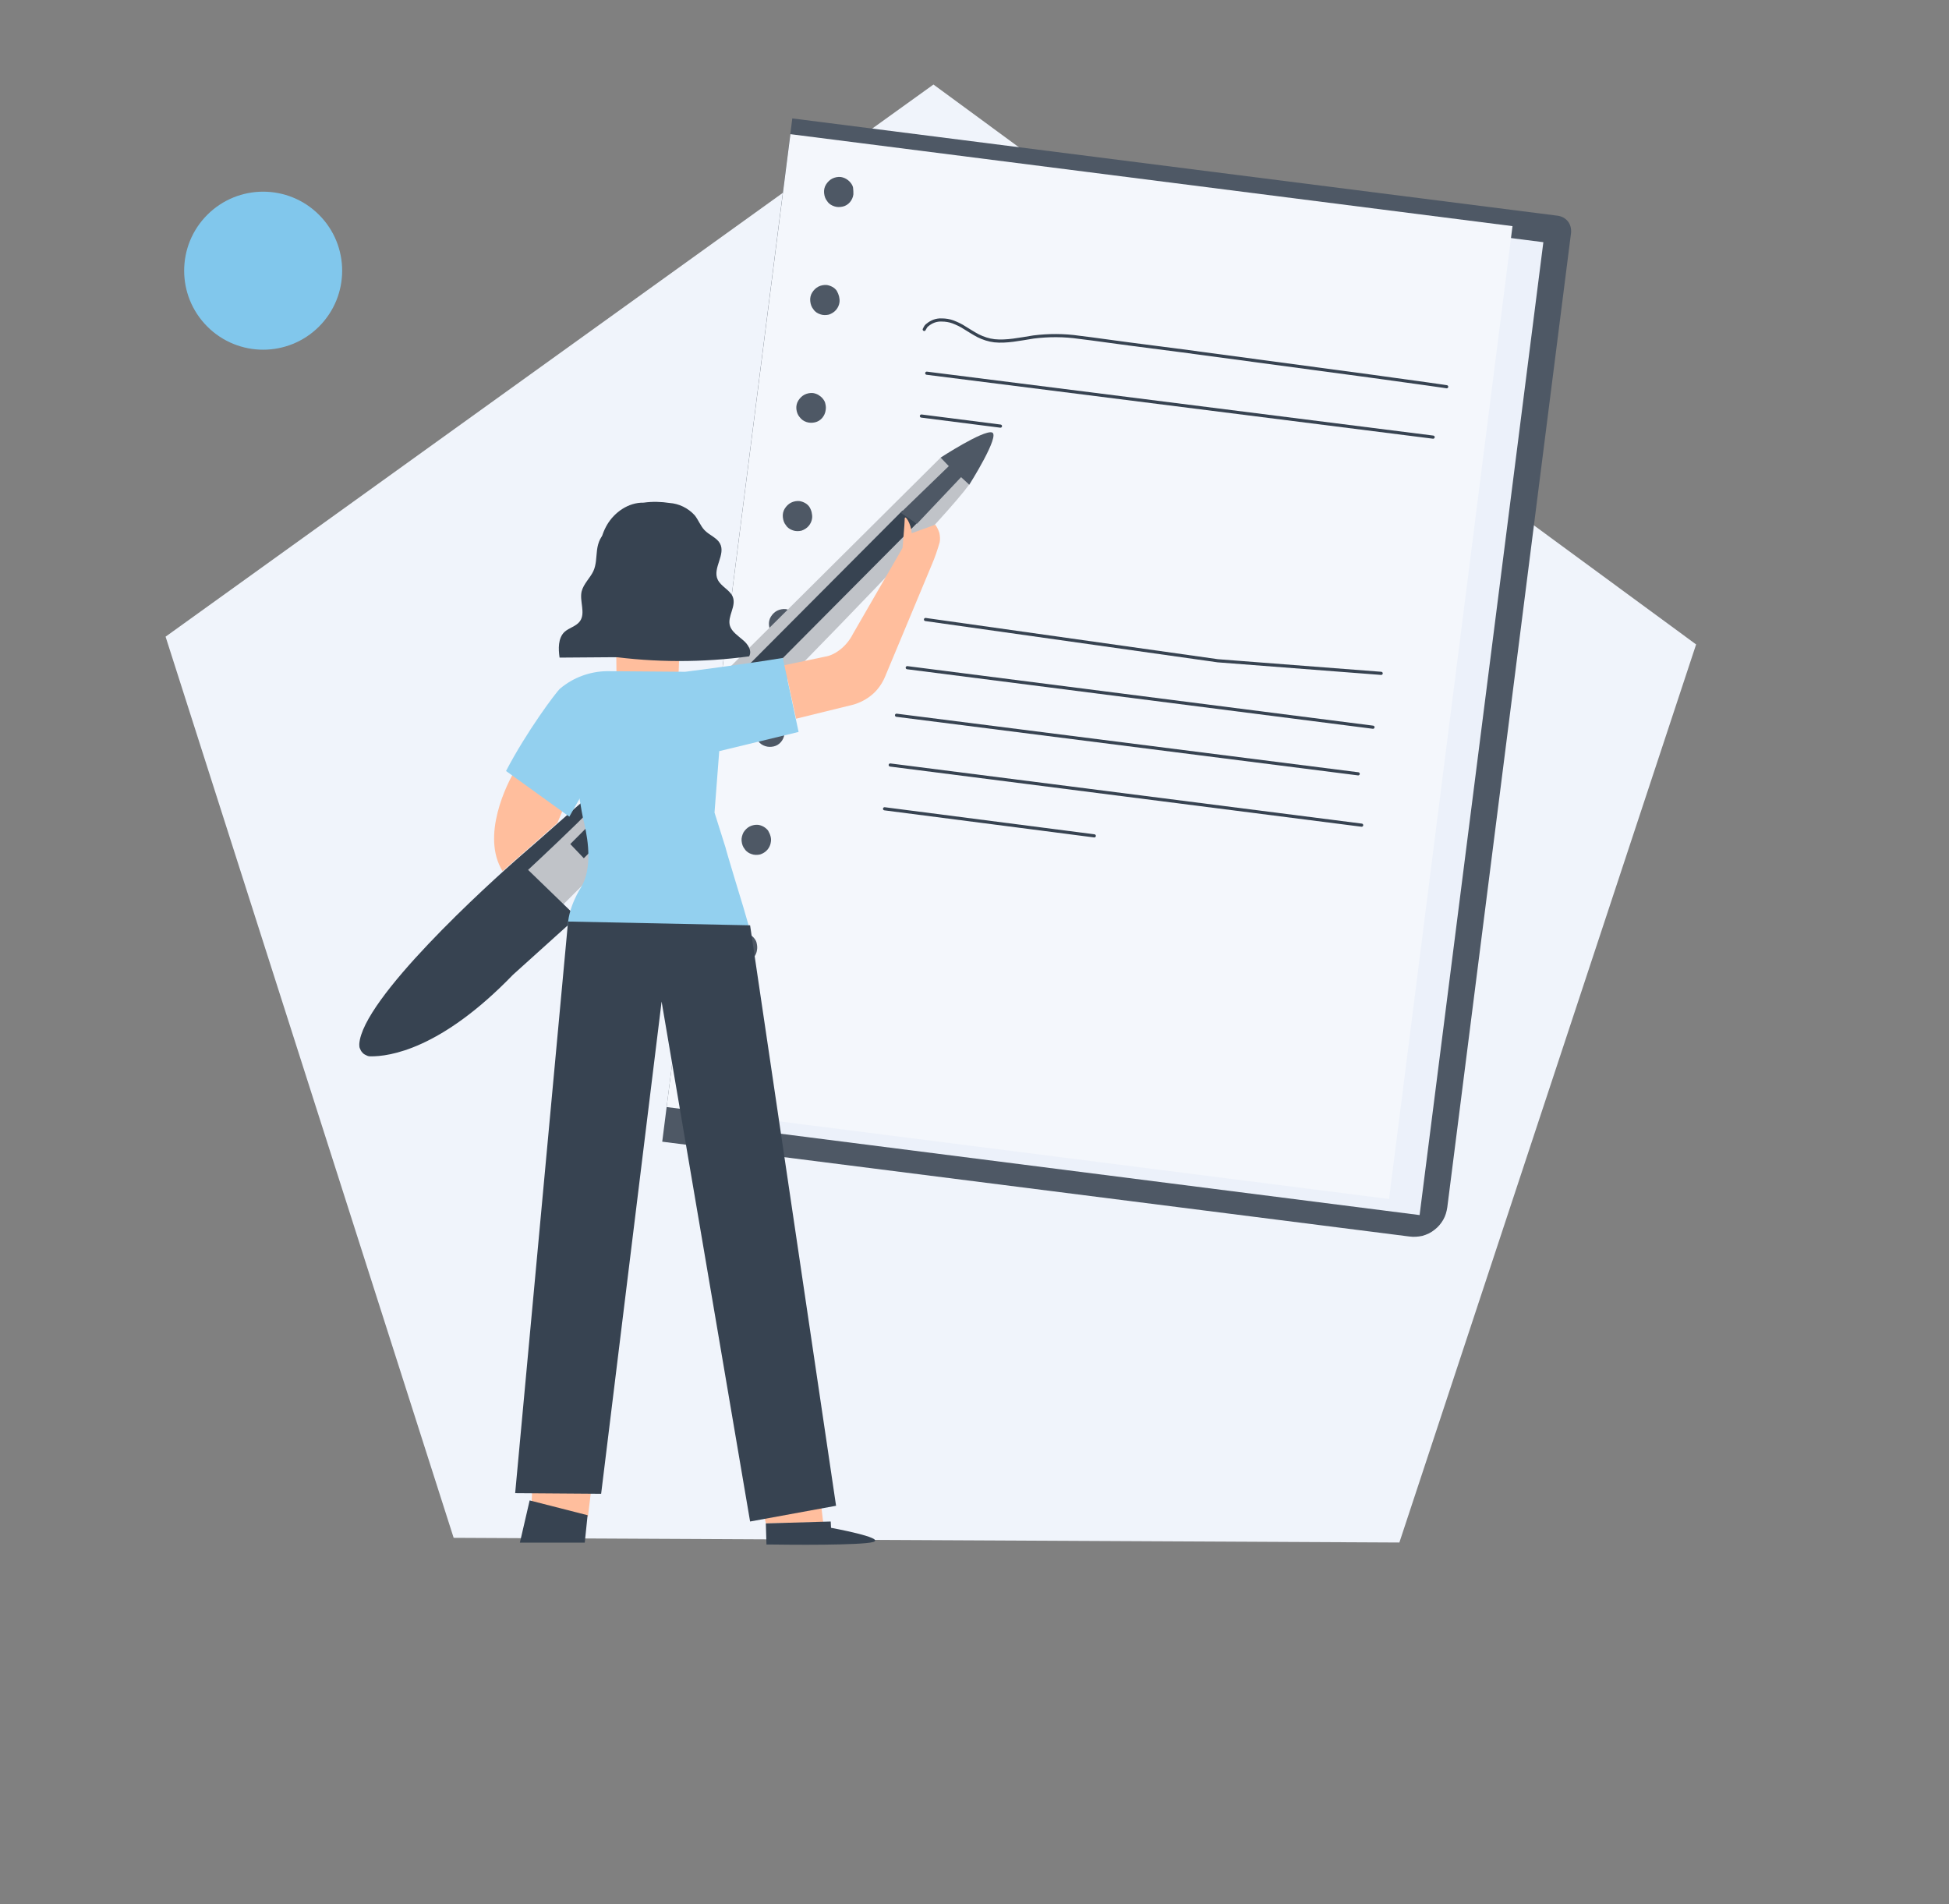 <svg width="695" height="679" viewBox="0 0 695 679" fill="none" xmlns="http://www.w3.org/2000/svg">
<rect x="0" y="0" width="695" height="679" fill="#808080" stroke="none"/>
<path fill-rule="evenodd" clip-rule="evenodd" d="M604.821 229.775L499.007 549.987L161.77 548.316L59.046 227.007L332.867 30.139L604.821 229.775Z" fill="#F0F4FB"/>
<g clip-path="url(#clip0)">
<path d="M502.513 440.872L236.147 407.071L282.526 42.222L555.516 76.922C556.976 77.147 558.211 77.82 559.11 78.943C560.008 80.066 560.345 81.526 560.233 82.986L516.1 430.429C515.876 432.001 515.427 433.573 514.641 434.92C513.855 436.268 512.844 437.503 511.496 438.514C510.261 439.525 508.801 440.198 507.229 440.647C505.657 440.984 504.085 441.097 502.513 440.872Z" fill="#4E5865"/>
<path d="M550.351 86.355L292.744 53.565L248.612 400.446L506.219 433.236L550.351 86.355Z" fill="#ECF1FA"/>
<path d="M539.346 80.628L281.852 47.837L237.72 394.719L495.326 427.509L539.346 80.628Z" fill="#F4F7FC"/>
<path d="M304.311 69.286C304.199 70.296 303.75 71.307 303.076 72.093C302.402 72.879 301.504 73.441 300.493 73.665C299.483 73.89 298.36 73.89 297.461 73.553C296.451 73.216 295.552 72.655 294.991 71.756C294.317 70.97 293.98 69.96 293.868 68.837C293.756 67.826 293.98 66.703 294.542 65.805C295.103 64.906 295.889 64.12 296.788 63.671C297.686 63.222 298.809 62.997 299.82 63.109C300.493 63.222 301.167 63.446 301.729 63.783C302.29 64.12 302.852 64.569 303.301 65.131C303.75 65.692 304.087 66.254 304.199 66.927C304.311 67.826 304.311 68.5 304.311 69.286Z" fill="#4E5865"/>
<path d="M299.37 107.691C299.258 108.702 298.809 109.712 298.135 110.498C297.461 111.284 296.563 111.846 295.552 112.183C294.541 112.407 293.418 112.407 292.52 112.07C291.509 111.734 290.611 111.172 290.049 110.274C289.376 109.488 289.039 108.477 288.927 107.354C288.814 106.343 289.039 105.22 289.6 104.322C290.162 103.424 290.948 102.638 291.846 102.188C292.745 101.739 293.868 101.515 294.878 101.627C296.226 101.852 297.573 102.525 298.359 103.648C299.145 104.996 299.482 106.343 299.37 107.691Z" fill="#4E5865"/>
<path d="M294.429 146.208C294.316 147.219 293.867 148.23 293.193 149.016C292.52 149.802 291.621 150.363 290.611 150.588C289.6 150.812 288.589 150.812 287.579 150.475C286.568 150.139 285.782 149.577 285.108 148.679C284.434 147.893 284.097 146.882 283.985 145.871C283.873 144.861 284.097 143.738 284.659 142.839C285.22 141.941 286.006 141.155 286.905 140.706C287.803 140.257 288.926 140.032 289.937 140.144C290.611 140.257 291.284 140.481 291.846 140.818C292.407 141.155 292.969 141.604 293.418 142.166C293.867 142.727 294.204 143.288 294.316 143.962C294.541 144.861 294.541 145.534 294.429 146.208Z" fill="#4E5865"/>
<path d="M289.6 184.726C289.488 185.736 289.039 186.747 288.365 187.533C287.691 188.319 286.793 188.881 285.782 189.218C284.772 189.442 283.649 189.442 282.75 189.105C281.74 188.768 280.841 188.207 280.28 187.309C279.606 186.522 279.269 185.512 279.157 184.389C279.045 183.378 279.269 182.255 279.831 181.357C280.392 180.459 281.178 179.672 282.077 179.223C282.975 178.774 284.098 178.549 285.109 178.662C286.456 178.886 287.804 179.56 288.59 180.683C289.376 181.918 289.713 183.378 289.6 184.726Z" fill="#4E5865"/>
<path d="M284.659 223.243C284.547 224.254 284.098 225.264 283.424 226.05C282.75 226.836 281.852 227.398 280.841 227.735C279.83 227.959 278.707 227.959 277.809 227.622C276.798 227.285 275.9 226.724 275.339 225.826C274.665 225.04 274.328 224.029 274.216 222.906C274.103 221.895 274.328 220.772 274.889 219.874C275.451 218.976 276.237 218.19 277.135 217.74C278.034 217.291 279.157 217.067 280.167 217.179C280.841 217.291 281.515 217.516 282.076 217.853C282.638 218.19 283.199 218.639 283.648 219.2C284.098 219.762 284.434 220.323 284.547 220.997C284.659 221.783 284.771 222.569 284.659 223.243Z" fill="#4E5865"/>
<path d="M279.719 261.76C279.606 262.771 279.157 263.782 278.483 264.568C277.81 265.354 276.911 265.915 275.901 266.14C274.89 266.365 273.879 266.365 272.869 266.028C271.858 265.691 270.96 265.129 270.398 264.231C269.724 263.445 269.387 262.434 269.275 261.424C269.163 260.413 269.387 259.29 269.949 258.392C270.51 257.493 271.296 256.707 272.195 256.258C273.093 255.809 274.216 255.584 275.227 255.696C275.901 255.809 276.574 256.033 277.136 256.37C277.697 256.707 278.259 257.156 278.708 257.718C279.157 258.279 279.494 258.841 279.606 259.515C279.831 260.301 279.831 260.974 279.719 261.76Z" fill="#4E5865"/>
<path d="M274.89 300.166C274.778 301.176 274.329 302.187 273.655 302.973C272.981 303.759 272.083 304.321 271.072 304.657C270.061 304.882 268.938 304.882 268.04 304.545C267.029 304.208 266.131 303.647 265.57 302.748C264.896 301.962 264.559 300.952 264.447 299.829C264.334 298.818 264.671 297.695 265.12 296.797C265.682 295.898 266.468 295.112 267.366 294.663C268.265 294.214 269.388 293.989 270.398 294.102C271.746 294.326 272.981 295 273.879 296.123C274.665 297.47 275.115 298.818 274.89 300.166Z" fill="#4E5865"/>
<path d="M269.949 338.683C269.836 339.694 269.387 340.704 268.713 341.49C268.04 342.276 267.141 342.838 266.131 343.063C265.12 343.287 263.997 343.287 263.099 342.95C262.088 342.613 261.19 342.052 260.628 341.154C259.954 340.367 259.617 339.357 259.505 338.234C259.393 337.223 259.73 336.1 260.179 335.202C260.628 334.303 261.526 333.517 262.425 333.068C263.323 332.619 264.446 332.394 265.457 332.507C266.131 332.619 266.804 332.844 267.366 333.181C267.927 333.517 268.489 333.967 268.938 334.528C269.387 335.09 269.724 335.651 269.836 336.325C270.061 337.335 270.061 338.009 269.949 338.683Z" fill="#4E5865"/>
<path d="M265.12 377.2C265.008 378.211 264.559 379.222 263.885 380.008C263.211 380.794 262.313 381.355 261.302 381.692C260.291 381.917 259.168 381.917 258.27 381.58C257.259 381.243 256.361 380.682 255.799 379.783C255.126 378.997 254.789 377.986 254.677 376.863C254.564 375.853 254.789 374.73 255.35 373.831C255.912 372.933 256.698 372.147 257.596 371.698C258.495 371.249 259.618 371.024 260.628 371.136C261.976 371.361 263.323 372.035 264.109 373.158C264.895 374.393 265.232 375.741 265.12 377.2Z" fill="#4E5865"/>
<path d="M253.666 276.92C253.666 277.033 253.441 277.033 253.104 276.92C252.543 276.808 252.094 276.696 251.532 276.471C250.746 276.134 249.96 275.685 249.174 275.236C248.163 274.562 247.377 273.776 246.591 272.878C245.693 271.755 245.019 270.519 244.57 269.06C244.008 267.487 243.784 265.915 243.784 264.231C243.671 262.322 244.121 260.525 244.907 258.841C245.805 257.044 247.265 255.584 248.837 254.461C250.521 253.338 252.318 252.664 254.339 252.327C256.136 251.991 257.933 251.991 259.73 252.327C262.762 252.889 265.569 254.012 268.04 255.696C269.724 256.819 271.296 258.055 272.756 259.402C273.767 260.413 274.216 260.974 274.103 261.087C273.991 261.199 273.317 260.75 272.194 259.964C270.622 258.841 268.938 257.83 267.253 256.819C264.783 255.472 262.088 254.461 259.393 254.124C257.821 253.9 256.136 253.9 254.564 254.237C252.88 254.573 251.307 255.247 249.848 256.146C248.5 257.044 247.265 258.279 246.479 259.627C245.693 261.087 245.356 262.659 245.356 264.343C245.356 265.803 245.468 267.263 245.917 268.723C246.254 269.958 246.816 271.081 247.489 272.204C248.051 273.102 248.837 273.888 249.623 274.562C250.297 275.123 250.971 275.573 251.644 275.91C252.206 276.246 252.767 276.471 252.992 276.696C253.553 276.808 253.666 276.92 253.666 276.92Z" fill="#374351"/>
<path d="M243.896 353.955C243.896 354.068 243.672 354.068 243.335 353.955C242.773 353.843 242.324 353.731 241.763 353.506C240.976 353.169 240.19 352.72 239.404 352.271C238.394 351.597 237.495 350.811 236.822 349.913C235.923 348.79 235.249 347.555 234.8 346.095C234.239 344.523 234.014 342.95 234.014 341.266C233.902 339.357 234.351 337.56 235.137 335.876C236.035 334.079 237.495 332.619 239.067 331.496C240.752 330.373 242.549 329.7 244.57 329.363C246.367 329.026 248.163 329.026 249.96 329.363C252.992 329.924 255.799 331.047 258.27 332.619C259.954 333.742 261.527 334.977 262.986 336.325C263.997 337.336 264.446 337.897 264.334 338.009C264.222 338.122 263.548 337.673 262.425 336.886C260.853 335.763 259.168 334.753 257.484 333.742C255.013 332.395 252.318 331.384 249.623 331.047C248.051 330.823 246.367 330.822 244.795 331.159C243.11 331.496 241.538 332.17 240.078 333.068C238.618 333.967 237.495 335.314 236.709 336.774C236.035 338.234 235.699 339.806 235.699 341.378C235.699 342.838 235.811 344.298 236.26 345.758C236.597 346.993 237.158 348.116 237.832 349.239C238.394 350.137 239.18 350.923 239.966 351.597C240.64 352.159 241.313 352.608 241.987 352.945C242.549 353.282 243.11 353.506 243.335 353.618C243.672 353.731 243.896 353.955 243.896 353.955Z" fill="#374351"/>
<path opacity="0.2" d="M253.666 276.92C253.666 277.033 253.441 277.033 253.104 276.92C252.543 276.808 252.094 276.696 251.532 276.471C250.746 276.134 249.96 275.685 249.174 275.236C248.163 274.562 247.265 273.776 246.591 272.878C245.693 271.755 245.019 270.519 244.57 269.06C244.008 267.487 243.784 265.915 243.784 264.231C243.671 262.322 244.121 260.525 244.907 258.841C245.805 257.044 247.265 255.584 248.837 254.461C250.521 253.338 252.318 252.664 254.339 252.327C256.136 251.991 257.933 251.991 259.73 252.327C262.762 252.889 265.569 254.012 268.04 255.696C269.724 256.819 271.296 258.055 272.756 259.402C273.767 260.413 274.216 260.974 274.103 261.087C273.991 261.199 273.317 260.75 272.194 259.964C270.622 258.841 268.938 257.83 267.253 256.819C264.783 255.472 262.088 254.461 259.28 254.124C257.708 253.9 256.024 253.9 254.452 254.237C252.767 254.573 251.195 255.247 249.735 256.146C248.388 257.044 247.153 258.279 246.366 259.627C245.58 261.087 245.244 262.659 245.244 264.343C245.244 265.803 245.356 267.263 245.805 268.723C246.142 269.958 246.703 271.081 247.377 272.204C247.939 273.102 248.725 273.888 249.511 274.562C250.185 275.123 250.858 275.573 251.532 275.91C252.094 276.246 252.655 276.471 252.88 276.696C253.553 276.808 253.666 276.92 253.666 276.92Z" fill="#374351"/>
<path opacity="0.2" d="M243.896 353.955C243.896 354.068 243.672 354.068 243.335 353.955C242.773 353.843 242.324 353.731 241.763 353.506C240.976 353.169 240.19 352.72 239.404 352.271C238.394 351.597 237.495 350.811 236.822 349.913C235.923 348.79 235.249 347.555 234.8 346.095C234.239 344.523 234.014 342.95 234.014 341.266C233.902 339.357 234.351 337.56 235.137 335.876C236.035 334.079 237.495 332.619 239.067 331.496C240.752 330.373 242.549 329.7 244.57 329.363C246.367 329.026 248.163 329.026 249.96 329.363C252.992 329.924 255.799 331.047 258.27 332.619C259.954 333.742 261.527 334.977 262.986 336.325C263.997 337.336 264.446 337.897 264.334 338.009C264.222 338.122 263.548 337.673 262.425 336.886C260.853 335.763 259.168 334.753 257.484 333.742C255.013 332.395 252.318 331.384 249.511 331.047C247.939 330.823 246.254 330.822 244.682 331.159C242.998 331.496 241.426 332.17 239.966 333.068C238.506 333.967 237.383 335.314 236.597 336.774C235.923 338.234 235.586 339.806 235.586 341.378C235.586 342.838 235.699 344.298 236.148 345.758C236.485 346.993 237.046 348.116 237.72 349.239C238.281 350.137 239.067 350.923 239.854 351.597C240.527 352.159 241.201 352.608 241.875 352.945C242.436 353.282 242.998 353.506 243.222 353.618C243.672 353.731 243.896 353.955 243.896 353.955Z" fill="#374351"/>
<path d="M329.577 117.461C329.689 117.348 329.689 117.124 329.802 117.011C329.914 116.787 330.026 116.675 330.139 116.45C330.363 116.225 330.476 116.001 330.7 115.888C332.16 114.653 333.957 113.979 335.866 114.092C337.213 114.092 338.561 114.316 339.796 114.765C341.256 115.327 342.716 116.001 344.063 116.899C345.523 117.797 347.095 118.808 348.78 119.706C350.576 120.605 352.598 121.279 354.619 121.503C358.886 121.952 363.603 120.942 368.544 120.156C373.934 119.482 379.436 119.482 384.827 120.268C390.554 120.942 396.393 121.84 402.569 122.626L421.66 125.097L488.588 134.08L508.913 136.888L514.416 137.674L515.876 137.898" stroke="#374351" stroke-width="1.123" stroke-miterlimit="10" stroke-linecap="round"/>
<path d="M177.978 345.196C177.978 345.196 328.679 196.18 345.748 172.598L335.417 163.165L165.514 332.058L177.978 345.196Z" fill="#C0C3C8"/>
<path d="M132.049 376.639C138.787 376.751 157.204 374.168 182.919 347.554L205.715 327.004L188.31 310.16C188.31 310.16 223.009 278.043 221.325 276.246C219.64 274.45 201.224 291.743 186.625 304.32C173.374 315.774 129.13 356.201 128.119 372.259C128.119 372.821 128.119 373.382 128.344 373.831C128.568 374.393 128.793 374.842 129.13 375.179C129.467 375.628 129.916 375.965 130.477 376.189C131.039 376.526 131.488 376.639 132.049 376.639Z" fill="#374351"/>
<path d="M208.186 306.005L326.883 186.635L321.829 182.031L203.357 300.952L208.186 306.005Z" fill="#374351"/>
<path d="M345.636 172.822C345.636 172.822 356.865 155.08 353.721 154.181C350.577 153.283 335.417 163.165 335.417 163.165L338.337 166.197L321.155 182.817L326.995 186.747L342.716 170.127L345.636 172.822Z" fill="#4E5865"/>
<path d="M229.971 253.563C231.431 253.675 232.891 253.45 234.35 253.001C235.81 252.552 237.045 251.766 238.168 250.755C239.291 249.745 240.19 248.509 240.864 247.162C241.537 245.814 241.874 244.354 241.874 242.895C242.099 236.831 242.323 230.767 242.323 230.767C242.323 230.767 251.419 229.868 252.093 220.885C252.767 211.901 252.43 191.014 252.43 191.014C247.377 188.431 241.874 187.308 236.259 187.757C230.645 188.094 225.254 190.003 220.65 193.148L219.303 194.046L219.864 242.67C219.864 245.477 220.987 248.06 222.896 250.082C224.693 252.103 227.163 253.338 229.971 253.563Z" fill="#FFBE9D"/>
<path d="M229.522 179.223C224.02 179.111 219.079 182.704 216.496 187.084C213.913 191.463 213.352 196.629 213.127 201.57C212.79 211.34 213.015 221.222 213.801 230.991C213.801 231.777 214.026 232.451 214.475 233.013C215.149 233.574 216.047 233.911 216.833 233.911C233.565 236.269 250.522 236.269 267.141 234.023C268.264 232.002 266.692 229.644 264.895 228.184C263.099 226.612 260.965 225.264 260.291 223.131C259.281 219.762 262.65 216.168 261.302 212.799C260.291 210.329 257.035 209.094 255.912 206.623C254.003 202.581 258.944 197.64 256.698 193.709C255.575 191.688 252.88 190.79 251.195 188.993C249.736 187.421 249.062 185.399 247.714 183.715C245.356 181.132 242.099 179.56 238.731 179.335C235.811 178.886 232.667 178.774 229.522 179.223Z" fill="#374351"/>
<path d="M216.608 189.554C214.25 190.677 213.239 193.485 212.903 196.067C212.566 198.65 212.678 201.345 211.555 203.704C210.432 206.062 208.074 208.195 207.4 210.89C206.614 214.372 208.86 218.527 206.839 221.446C205.491 223.355 202.908 223.805 201.224 225.377C198.978 227.623 199.09 231.328 199.539 234.473L229.747 234.248" fill="#374351"/>
<path d="M257.596 471.753L273.093 543.173L293.53 542.724L284.434 465.465L257.596 471.753Z" fill="#FFBE9D"/>
<path d="M184.829 272.877C184.829 272.877 184.492 273.439 183.93 274.225C180.674 279.391 171.466 298.144 179.214 310.609L198.753 293.428L202.01 285.679" fill="#FFBE9D"/>
<path d="M196.058 414.146L189.545 535.986L209.646 540.815L224.693 416.728L196.058 414.146Z" fill="#FFBE9D"/>
<path d="M284.772 260.974L256.473 267.824L254.789 289.722L258.719 302.187C258.719 302.636 265.12 323.635 265.12 323.635L267.141 330.598L202.459 331.271C202.235 323.748 207.288 316.224 207.288 316.224C210.994 309.935 209.983 300.502 208.299 293.428C207.737 291.182 207.063 287.364 206.726 285.118V284.669L203.021 291.182L180.449 274.899C187.748 260.862 198.417 246.601 199.764 245.478C204.48 241.547 210.32 239.414 216.384 239.301L244.345 239.526C244.345 239.526 266.355 236.719 279.157 234.585L284.772 260.974Z" fill="#93D0EF"/>
<path d="M202.571 328.576L183.705 532.393L214.362 532.618L235.923 357.1L267.478 542.5L298.134 536.885L267.478 329.924L202.571 328.576Z" fill="#374351"/>
<path d="M296.338 544.746L296.226 542.5L273.093 543.173L273.317 550.697H274.777C281.178 550.809 307.118 551.034 311.386 549.799C315.99 548.339 296.338 544.746 296.338 544.746Z" fill="#374351"/>
<path d="M188.871 534.976L185.39 550.023H208.523L209.533 540.254L188.871 534.976Z" fill="#374351"/>
<path d="M333.507 187.084L325.085 190.116C324.973 186.747 322.615 183.266 322.615 184.95C322.615 186.635 321.829 195.394 321.829 195.394L304.198 225.938C301.728 230.879 297.348 233.686 294.204 234.136L279.718 237.168L283.873 256.258L303.974 251.317C306.556 250.643 308.915 249.408 310.936 247.723C312.957 246.039 314.529 243.793 315.54 241.435L332.272 201.345C333.395 198.762 334.293 196.067 335.08 193.372C335.304 192.249 335.192 191.126 334.967 190.003C334.63 188.993 334.181 187.982 333.507 187.084Z" fill="#FFBE9D"/>
<path d="M330.476 133.069L511.047 155.865" stroke="#374351" stroke-width="1.123" stroke-miterlimit="10" stroke-linecap="round"/>
<path d="M328.566 148.342L356.753 151.935" stroke="#374351" stroke-width="1.123" stroke-miterlimit="10" stroke-linecap="round"/>
<path d="M330.026 220.885L434.237 235.596L492.518 240.088" stroke="#374351" stroke-width="1.123" stroke-miterlimit="10" stroke-linecap="round"/>
<path d="M489.599 259.29L323.514 238.066" stroke="#374351" stroke-width="1.123" stroke-miterlimit="10" stroke-linecap="round"/>
<path d="M319.695 255.023L484.321 275.91" stroke="#374351" stroke-width="1.123" stroke-miterlimit="10" stroke-linecap="round"/>
<path d="M485.556 294.214L317.449 272.765" stroke="#374351" stroke-width="1.123" stroke-miterlimit="10" stroke-linecap="round"/>
<path d="M315.428 288.374L390.217 298.032" stroke="#374351" stroke-width="1.123" stroke-miterlimit="10" stroke-linecap="round"/>
</g>
<circle cx="93.841" cy="96.514" r="28.172" transform="rotate(-45 93.841 96.514)" fill="#81C7EC"/>
<defs>
<clipPath id="clip0">
<rect width="432.114" height="508.587" fill="white" transform="translate(128.119 42.222)"/>
</clipPath>
</defs>
</svg>

